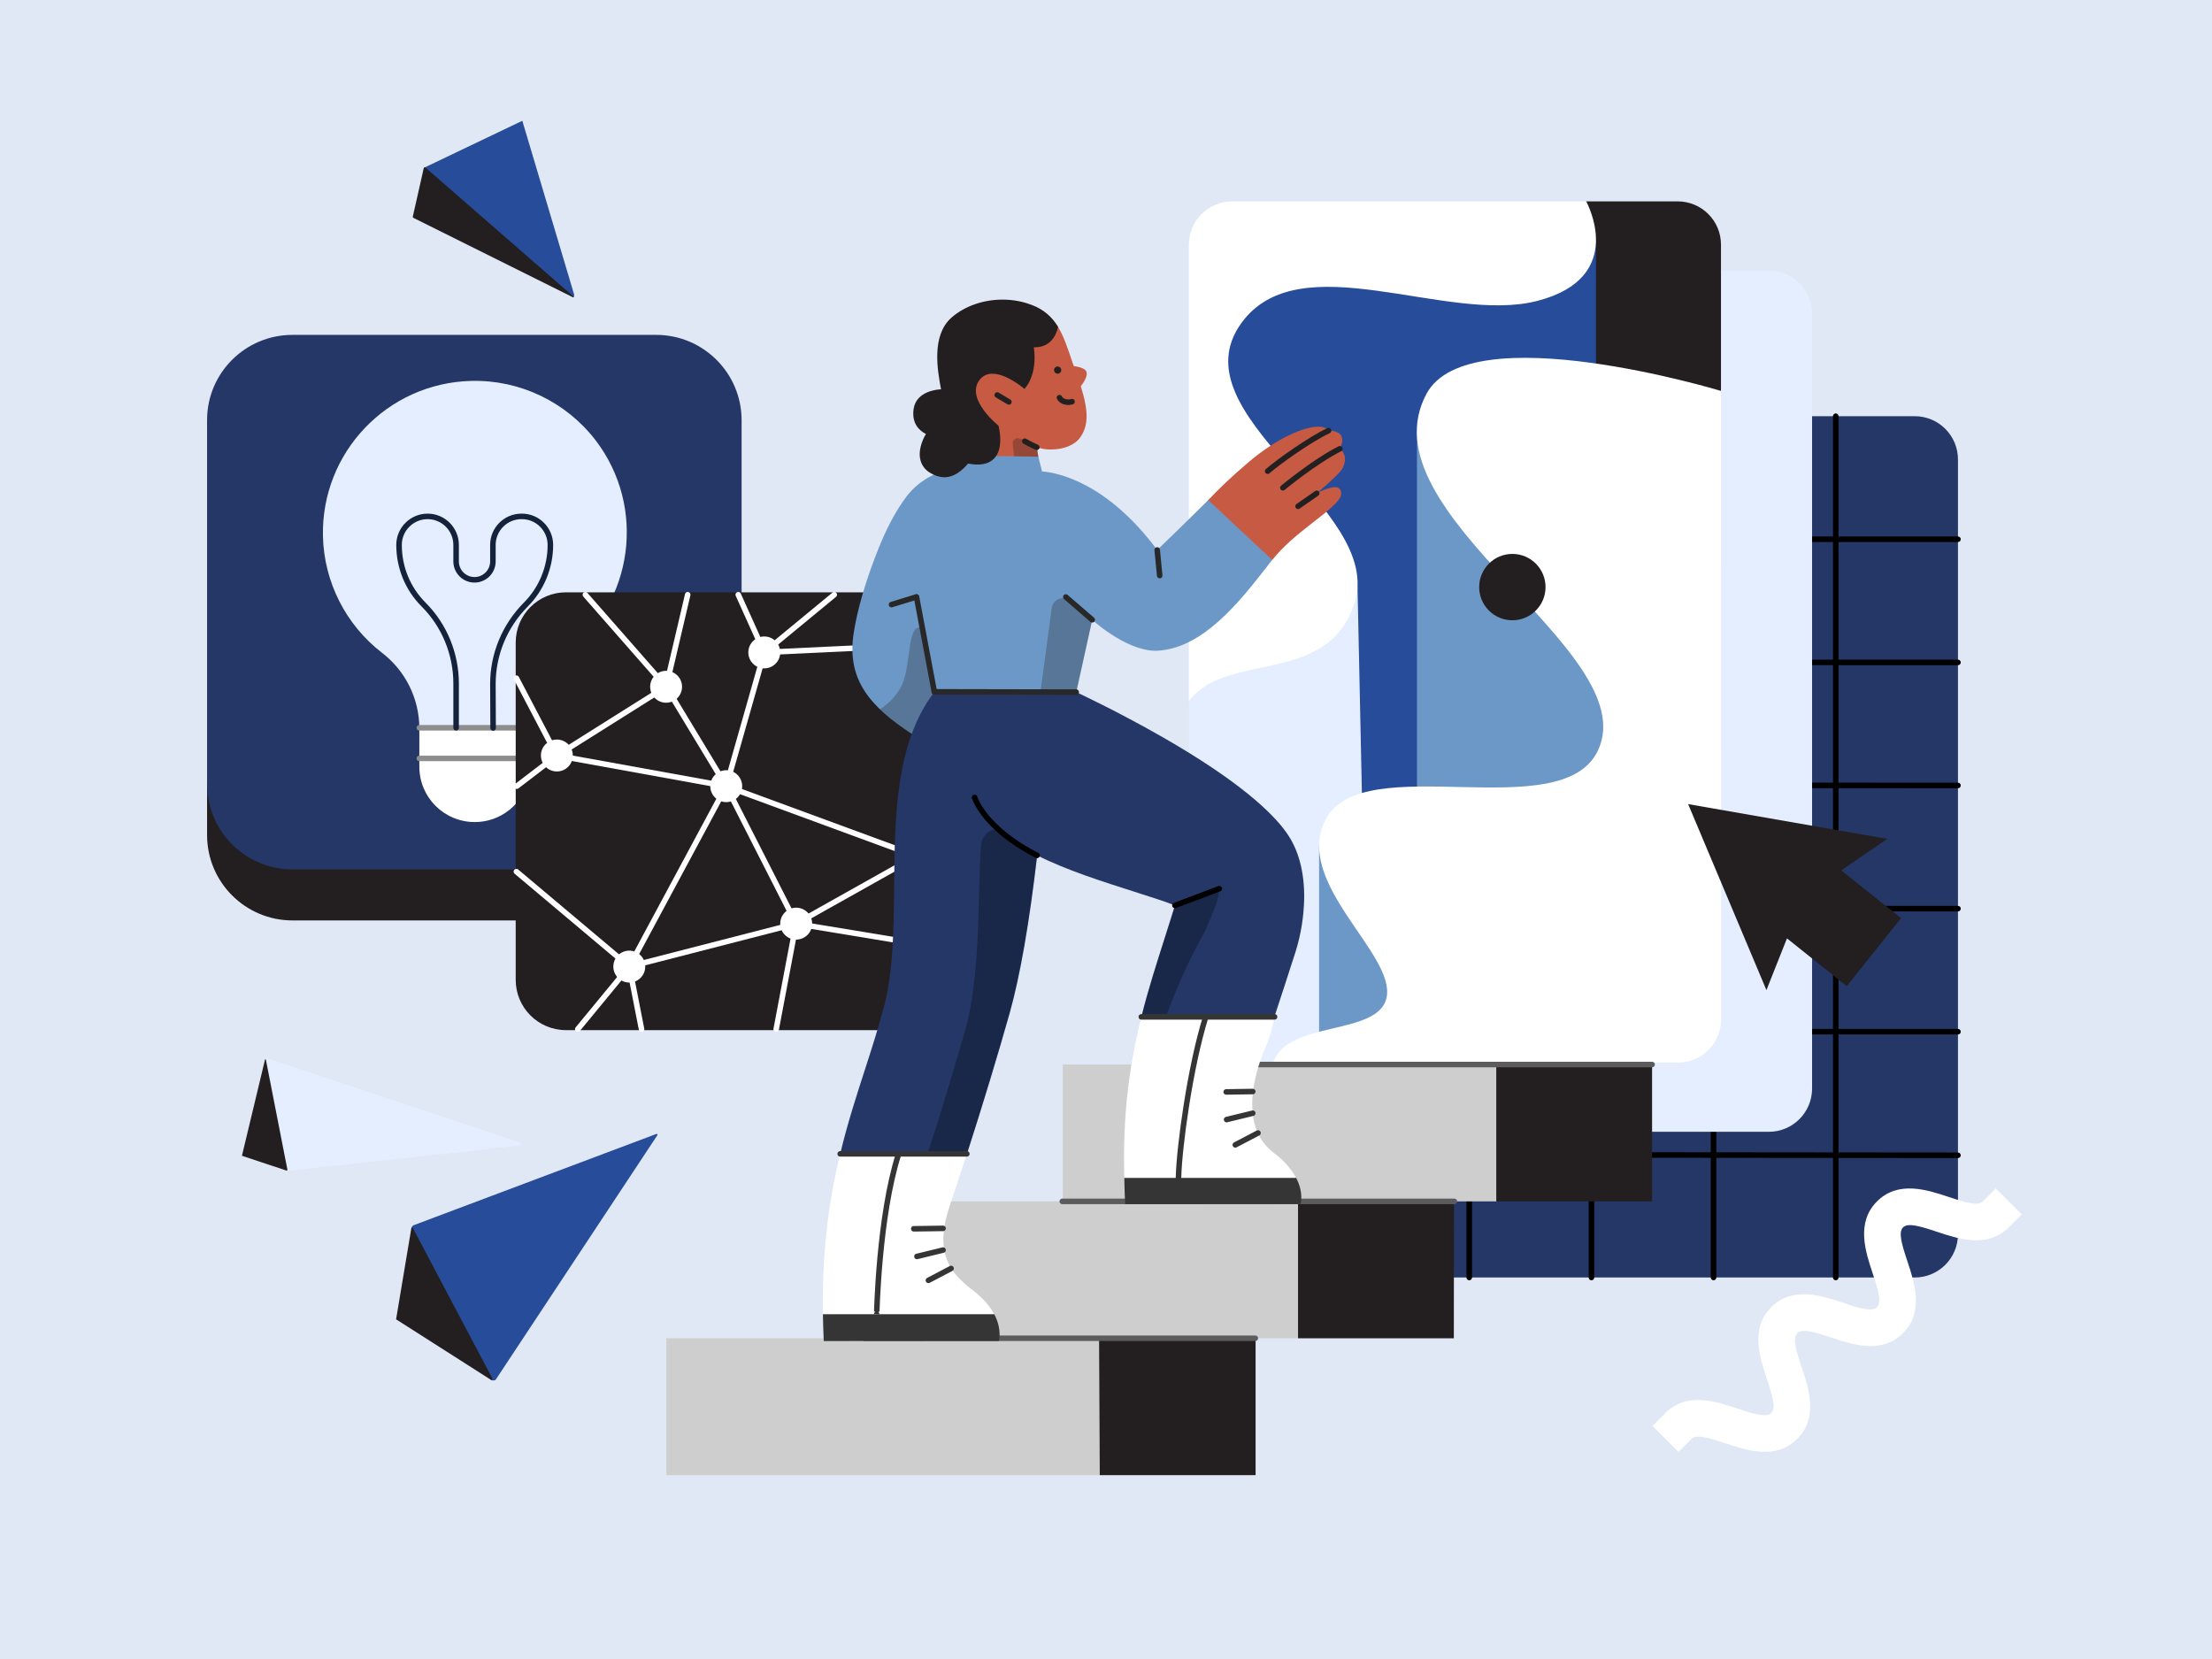 <svg xmlns="http://www.w3.org/2000/svg" height="1200" width="1600" version="1.1" xmlns:xlink="http://www.w3.org/1999/xlink" xmlns:svgjs="http://svgjs.com/svgjs"><rect fill="#e0e7f5" width="1600" height="1200"></rect><g><path d="M1005.65 301.05H1384.95C1402.25 301.05 1416.25 315.05 1416.25 332.35V892.75C1416.25 910.05 1402.25 924.05 1384.95 924.05H1005.65C988.35 924.05 974.35 910.05 974.35 892.75V332.35C974.35 315.05 988.35 301.05 1005.65 301.05Z" fill="#243767" opacity="1" stroke-width="4" stroke="none"></path><path d="M1151.15 301.05V924.05" stroke="#000000" stroke-width="4" stroke-linecap="round" stroke-linejoin="round" opacity="1" fill="none"></path><path d="M1062.75 301.05V924.05" stroke="#000000" stroke-width="4" stroke-linecap="round" stroke-linejoin="round" opacity="1" fill="none"></path><path d="M1239.45 301.05V924.05" stroke="#000000" stroke-width="4" stroke-linecap="round" stroke-linejoin="round" opacity="1" fill="none"></path><path d="M1327.85 301.05V924.05" stroke="#000000" stroke-width="4" stroke-linecap="round" stroke-linejoin="round" opacity="1" fill="none"></path><path d="M974.35 746.25H1416.25" stroke="#000000" stroke-width="4" stroke-linecap="round" stroke-linejoin="round" opacity="1" fill="none"></path><path d="M974.35 835.25L1416.25 835.65" stroke="#000000" stroke-width="4" stroke-linecap="round" stroke-linejoin="round" opacity="1" fill="none"></path><path d="M974.35 567.95L1416.25 568.15" stroke="#000000" stroke-width="4" stroke-linecap="round" stroke-linejoin="round" opacity="1" fill="none"></path><path d="M974.65 657.25H1416.25" stroke="#000000" stroke-width="4" stroke-linecap="round" stroke-linejoin="round" opacity="1" fill="none"></path><path d="M974.35 479.05L1416.25 479.15" stroke="#000000" stroke-width="4" stroke-linecap="round" stroke-linejoin="round" opacity="1" fill="none"></path><path d="M974.35 390.05H1416.25" stroke="#000000" stroke-width="4" stroke-linecap="round" stroke-linejoin="round" opacity="1" fill="none"></path></g><g><path d="M957.13 195.66H1279.43C1296.73 195.66 1310.73 209.66 1310.73 226.96V787.36C1310.73 804.66 1296.73 818.66 1279.43 818.66H957.13C939.83 818.66 925.83 804.66 925.83 787.36V226.96C925.83 209.66 939.93 195.66 957.13 195.66Z" fill="#e5eeff" opacity="1" stroke-width="4" stroke="none"></path><path d="M1123.43 184.26L1147.33 145.66H1213.53C1230.83 145.66 1244.83 159.66 1244.83 176.96V282.66L1217.43 317.66 1123.53 291.06 1123.43 184.26Z" fill="#231f20" opacity="1" stroke-width="4" stroke="none"></path><path d="M1154.43 174.36V262.86L1102.73 634.26 920.93 602.66 888.13 400.66 879.33 195.66 974.93 171.96 1154.43 174.36Z" fill="#264c9a" opacity="1" stroke-width="4" stroke="none"></path><path d="M879.33 463.06L859.93 507.16V737.36C859.93 754.66 873.93 768.66 891.23 768.66H920.93L988.73 743.66 981.93 424.66 879.33 463.06Z" fill="#e5eeff" opacity="1" stroke-width="4" stroke="none"></path><path d="M891.23 145.66C873.93 145.66 859.93 159.66 859.93 176.96V507.16C886.93 470.66 960.93 496.66 979.93 435.66 1001.23 367.26 849.73 300.26 897.93 233.66 939.93 175.66 1045.93 234.66 1111.93 217.66 1177.93 200.66 1147.33 145.66 1147.33 145.66H891.23Z" fill="#ffffff" opacity="1" stroke-width="4" stroke="none"></path><path d="M954.13 611.16V760.46H1039.93L972.03 615.66 954.13 611.16Z" fill="#6c98c7" opacity="1" stroke-width="4" stroke="none"></path><path d="M1024.93 311.66V602.66H1187.63V423.66L1024.93 311.66Z" fill="#6c98c7" opacity="1" stroke-width="4" stroke="none"></path><path d="M920.93 768.66H1213.63C1230.93 768.66 1244.93 754.66 1244.93 737.36L1244.83 282.76C1244.83 282.76 1062.93 227.66 1031.93 284.66 984.63 371.66 1189.53 470.36 1155.93 542.66 1129.93 598.66 985.83 541.06 958.93 592.66 934.93 638.66 1009.73 689.86 1002.93 721.66 996.93 749.66 930.93 737.66 920.93 768.66Z" fill="#ffffff" opacity="1" stroke-width="4" stroke="none"></path><path d="M1093.93 448.66C1107.18 448.66 1117.93 437.91 1117.93 424.66 1117.93 411.41 1107.18 400.66 1093.93 400.66 1080.68 400.66 1069.93 411.41 1069.93 424.66 1069.93 437.91 1080.68 448.66 1093.93 448.66Z" fill="#231f20" opacity="1" stroke-width="4" stroke="none"></path></g><g><path d="M482 968H625.4L649.4 940.8H884.2L795 968 858.4 1020.3 795.5 1067H482V968Z" fill="#cecece" opacity="1" stroke-width="4" stroke="none"></path><path d="M794.9 950.6L908.2 954.7V1067H795.5L794.9 950.6Z" fill="#231f20" opacity="1" stroke-width="4" stroke="none"></path><path d="M625.4 869H768.8L798.3 835.2 1015.4 832.7 938.9 869 995.3 927.2 938.9 968H625.4V869Z" fill="#cecece" opacity="1" stroke-width="4" stroke="none"></path><path d="M938.9 855.9L1051.7 853.9 1051.6 968H938.9V855.9Z" fill="#231f20" opacity="1" stroke-width="4" stroke="none"></path><path d="M768.8 770H1082.3L1161.7 818 1082.3 869H1035.6 1022 783.2 768.8V770Z" fill="#cecece" opacity="1" stroke-width="4" stroke="none"></path><path d="M1195 770H1082.3V869H1195V770Z" fill="#231f20" opacity="1" stroke-width="4" stroke="none"></path><path d="M908 968H625.4" stroke="#5c5c5c" stroke-width="4" stroke-linecap="round" stroke-linejoin="round" opacity="1" fill="none"></path><path d="M1052 869H768.4" stroke="#5c5c5c" stroke-width="4" stroke-linecap="round" stroke-linejoin="round" opacity="1" fill="none"></path><path d="M1195 770H860" stroke="#5c5c5c" stroke-width="4" stroke-linecap="round" stroke-linejoin="round" opacity="1" fill="none"></path></g><g><path d="M1462.4 878.4L1453 887.8C1437.6 903.2 1416.5 896.1 1401.1 891 1388.9 886.9 1380 884.3 1376.5 887.8 1373 891.3 1375.6 900.2 1379.7 912.4 1384.8 927.8 1391.9 948.9 1376.5 964.3 1361.1 979.7 1340 972.6 1324.6 967.5 1312.4 963.4 1303.5 960.8 1300 964.3 1296.5 967.8 1299.1 976.7 1303.2 988.9 1308.3 1004.3 1315.4 1025.4 1300 1040.8 1284.6 1056.2 1263.5 1049.1 1248.1 1044 1235.9 1039.9 1227 1037.3 1223.5 1040.8L1214.1 1050.2 1195.3 1031.4 1204.7 1022C1220.1 1006.6 1241.2 1013.7 1256.6 1018.8 1268.8 1022.9 1277.7 1025.5 1281.2 1022 1284.7 1018.5 1282.1 1009.6 1278 997.4 1272.9 982 1265.8 960.9 1281.2 945.5 1296.6 930.1 1317.7 937.2 1333.1 942.3 1345.3 946.4 1354.2 949 1357.7 945.5 1361.2 942 1358.6 933.1 1354.5 920.9 1349.4 905.5 1342.3 884.4 1357.7 869 1373.1 853.6 1394.2 860.7 1409.6 865.8 1421.8 869.9 1430.7 872.5 1434.2 869L1443.6 859.6 1462.4 878.4Z" fill="#ffffff" opacity="1" stroke-width="4" stroke="none"></path></g><g><path d="M305.1 135.27L414.8 214.97C415.2 214.57 415.4 213.57 415.2 212.77L377.8 87.37 307.1 121.17C306.3 121.47 304.5 134.67 305.1 135.27Z" fill="#264c9a" opacity="1" stroke-width="4" stroke="none"></path><path d="M414.5 215.07L299 157.57C298.7 157.37 298.5 157.07 298.6 156.67L306.5 121.67C306.6 121.07 307.3 120.87 307.8 121.27L414.9 214.57C415.1 214.87 414.8 215.27 414.5 215.07Z" fill="#231f20" opacity="1" stroke-width="4" stroke="none"></path></g><g><path d="M211.55 279.14H474.65C508.66 279.14 514.15 299.42 514.15 333.59L536.42 567.09V604C536.42 638.01 508.81 665.77 474.65 665.77H211.55C177.54 665.77 149.78 638.17 149.78 604V567.09L187.61 341.98C187.61 307.81 177.39 279.14 211.55 279.14Z" fill="#231f20" opacity="1" stroke-width="4" stroke="none"></path><path d="M211.55 242.23H474.65C508.66 242.23 536.42 269.83 536.42 304V567.09C536.42 601.1 508.81 628.86 474.65 628.86H211.55C177.54 628.86 149.78 601.26 149.78 567.09V303.85C149.78 269.83 177.39 242.23 211.55 242.23Z" fill="#243767" opacity="1" stroke-width="4" stroke="none"></path></g><g><path d="M340.78 275.52C280.08 277.05 232.22 327.35 233.6 387.89 234.36 420.92 250.11 451.96 276.26 472.14 293.23 485.13 303.17 505.16 303.32 526.42L309.13 538.65H373.96L383.59 526.42C383.59 505.32 393.37 485.29 410.19 472.44 458.35 435.6 467.68 366.79 430.83 318.48 409.43 290.65 375.94 274.6 340.78 275.52Z" fill="#e5eeff" opacity="1" stroke-width="4" stroke="none"></path><path d="M303.32 526.57V554.55C303.32 576.72 321.21 594.61 343.38 594.61 365.55 594.61 383.43 576.72 383.43 554.55V526.57H303.32Z" fill="#ffffff" opacity="1" stroke-width="4" stroke="none"></path><path d="M303.32 526.42H383.59" stroke="#8d8d8d" stroke-width="4" stroke-linecap="round" stroke-linejoin="round" opacity="1" fill="none"></path><path d="M303.32 548.59H383.43" stroke="#8d8d8d" stroke-width="4" stroke-linecap="round" stroke-linejoin="round" opacity="1" fill="none"></path><path d="M329.92 526.42V494.46C329.92 473.06 321.51 452.41 306.38 437.28 294.91 425.81 288.64 410.37 288.64 394.16 288.64 382.7 297.97 373.52 309.28 373.52 320.75 373.52 329.92 382.85 329.92 394.16V406.09C329.92 413.43 335.88 419.39 343.22 419.39 350.56 419.39 356.53 413.43 356.53 406.09V394.16C356.53 382.7 365.85 373.52 377.17 373.52H377.47C388.94 373.52 398.11 382.85 398.11 394.16 398.11 410.37 391.69 425.96 380.22 437.43 365.09 452.72 356.53 473.21 356.53 494.77L356.68 526.57" stroke="#15223b" stroke-width="4" stroke-linecap="round" stroke-linejoin="round" opacity="1" fill="none"></path></g><g><path d="M409.34 428.44H653.37C673.4 428.44 689.69 444.72 689.69 464.76V708.79C689.69 728.82 673.4 745.11 653.37 745.11H409.34C389.3 745.11 373.02 728.82 373.02 708.79V464.76C373.02 444.72 389.3 428.44 409.34 428.44Z" fill="#231f20" opacity="1" stroke-width="4" stroke="none"></path></g><g><path d="M408.84 430.18H659.17C678.53 430.18 694.24 445.9 694.24 465.25V709.37C694.24 728.72 678.53 744.44 659.17 744.44H408.84C389.48 744.44 373.77 728.72 373.77 709.37V465.25C373.77 445.9 389.48 430.18 408.84 430.18Z" fill="#231f20" opacity="1" stroke-width="4" stroke="none"></path><path d="M423.4 430.18L481.81 496.76 497.43 430.18" stroke="#ffffff" stroke-width="4" stroke-linecap="round" stroke-linejoin="round" opacity="1" fill="none"></path><path d="M402.8 546.47L481.81 496.76 525.31 568.67 402.8 546.47Z" stroke="#ffffff" stroke-width="4" stroke-linecap="round" stroke-linejoin="round" opacity="1" fill="none"></path><path d="M534.01 430.18L552.83 471.91 525.31 568.67 662.9 619.27 694.24 568.67" stroke="#ffffff" stroke-width="4" stroke-linecap="round" stroke-linejoin="round" opacity="1" fill="none"></path><path d="M603.43 430.18L552.83 471.91 694.24 465.25" stroke="#ffffff" stroke-width="4" stroke-linecap="round" stroke-linejoin="round" opacity="1" fill="none"></path><path d="M525.31 568.67L455.18 699.16 575.91 668.09 525.31 568.67Z" stroke="#ffffff" stroke-width="4" stroke-linecap="round" stroke-linejoin="round" opacity="1" fill="none"></path><path d="M373.51 490.55L402.8 546.47 373.77 568.67" stroke="#ffffff" stroke-width="4" stroke-linecap="round" stroke-linejoin="round" opacity="1" fill="none"></path><path d="M373.51 630.45L455.18 699.16 417.89 744.44" stroke="#ffffff" stroke-width="4" stroke-linecap="round" stroke-linejoin="round" opacity="1" fill="none"></path><path d="M464.05 744.44L455.18 699.16" stroke="#ffffff" stroke-width="4" stroke-linecap="round" stroke-linejoin="round" opacity="1" fill="none"></path><path d="M561.44 744.44L575.91 668.09 662.9 619.27 694.24 656.55" stroke="#ffffff" stroke-width="4" stroke-linecap="round" stroke-linejoin="round" opacity="1" fill="none"></path><path d="M575.91 668.09L694.24 687.62" stroke="#ffffff" stroke-width="4" stroke-linecap="round" stroke-linejoin="round" opacity="1" fill="none"></path><path d="M525.31 580.21C531.68 580.21 536.85 575.04 536.85 568.67 536.85 562.29 531.68 557.13 525.31 557.13 518.93 557.13 513.77 562.29 513.77 568.67 513.77 575.04 518.93 580.21 525.31 580.21Z" fill="#ffffff" opacity="1" stroke-width="4" stroke="none"></path><path d="M455.18 710.7C461.55 710.7 466.72 705.54 466.72 699.16 466.72 692.79 461.55 687.62 455.18 687.62 448.8 687.62 443.64 692.79 443.64 699.16 443.64 705.54 448.8 710.7 455.18 710.7Z" fill="#ffffff" opacity="1" stroke-width="4" stroke="none"></path><path d="M662.9 630.81C669.28 630.81 674.44 625.64 674.44 619.27 674.44 612.89 669.28 607.73 662.9 607.73 656.53 607.73 651.36 612.89 651.36 619.27 651.36 625.64 656.53 630.81 662.9 630.81Z" fill="#ffffff" opacity="1" stroke-width="4" stroke="none"></path><path d="M552.83 483.45C559.2 483.45 564.37 478.28 564.37 471.91 564.37 465.53 559.2 460.37 552.83 460.37 546.45 460.37 541.28 465.53 541.28 471.91 541.28 478.28 546.45 483.45 552.83 483.45Z" fill="#ffffff" opacity="1" stroke-width="4" stroke="none"></path><path d="M481.81 508.3C488.18 508.3 493.35 503.14 493.35 496.76 493.35 490.39 488.18 485.22 481.81 485.22 475.43 485.22 470.27 490.39 470.27 496.76 470.27 503.14 475.43 508.3 481.81 508.3Z" fill="#ffffff" opacity="1" stroke-width="4" stroke="none"></path><path d="M402.8 558.02C409.17 558.02 414.34 552.85 414.34 546.47 414.34 540.1 409.17 534.93 402.8 534.93 396.43 534.93 391.26 540.1 391.26 546.47 391.26 552.85 396.43 558.02 402.8 558.02Z" fill="#ffffff" opacity="1" stroke-width="4" stroke="none"></path><path d="M575.91 679.63C582.28 679.63 587.45 674.47 587.45 668.09 587.45 661.72 582.28 656.55 575.91 656.55 569.53 656.55 564.37 661.72 564.37 668.09 564.37 674.47 569.53 679.63 575.91 679.63Z" fill="#ffffff" opacity="1" stroke-width="4" stroke="none"></path></g><g><path d="M689.74 331.02V330.72C687.24 317.52 695.44 307.72 693.64 297.82L700.14 279.92 697.84 272.02C695.34 258.52 687.54 257.52 702.14 244.52 711.54 236.22 714.64 235.42 728.74 235.42 736.14 235.42 736.14 230.42 742.94 233.12 751.74 236.52 761.04 229.42 765.24 236.32 769.44 243.22 772.24 251.72 775.74 262.12L776.04 262.92 776.74 264.82C779.94 265.22 785.24 266.32 785.94 269.22 786.84 272.82 782.64 278.32 781.74 279.32 787.54 297.82 787.34 307.92 781.24 316.52 777.34 321.92 769.44 325.12 760.24 325.12 756.74 325.22 753.24 324.62 749.94 323.42L751.04 330.22 749.84 332.82 719.34 331.12 689.74 331.02Z" fill="#c65a42" opacity="1" stroke-width="4" stroke="none"></path><path d="M766.34 287.62C767.94 291.02 772.94 291.42 775.44 290.52" stroke="#222020" stroke-width="4" stroke-linecap="round" stroke-linejoin="round" opacity="1" fill="none"></path><path d="M765.04 265.12C766.54 265.12 767.64 266.32 767.64 267.72 767.64 269.12 766.44 270.32 765.04 270.32 763.54 270.32 762.44 269.12 762.44 267.72 762.34 266.32 763.54 265.12 765.04 265.12Z" fill="#231f20" opacity="1" stroke-width="4" stroke="none"></path><path d="M741.24 319.12C741.24 319.12 745.84 321.72 749.94 323.52" stroke="#222020" stroke-width="4" stroke-linecap="round" stroke-linejoin="round" opacity="1" fill="none"></path><path d="M721.34 285.72L729.74 290.72" stroke="#222020" stroke-width="4" stroke-linecap="round" stroke-linejoin="round" opacity="1" fill="none"></path><path d="M867.74 379.12L873.94 361.72C881.84 353.42 890.74 344.82 902.74 334.62 923.84 316.62 943.44 308.62 953.54 308.62 957.14 308.62 959.74 309.62 960.94 311.52 961.04 311.52 961.24 311.52 961.44 311.52 963.34 311.52 968.04 311.82 970.04 315.02 971.44 317.32 971.14 320.52 969.14 324.62 970.14 325.32 975.64 329.62 971.04 338.82 969.74 341.32 963.54 347.42 952.44 356.82 955.34 355.22 961.44 352.42 965.64 352.42 966.94 352.32 968.24 352.82 969.14 353.72 970.04 354.92 970.34 356.32 970.04 357.82 969.54 362.42 960.24 369.72 948.54 378.82 937.24 387.62 928.64 394.72 920.24 405.02L898.04 411.42 867.74 379.12Z" fill="#c65a42" opacity="1" stroke-width="4" stroke="none"></path><path d="M733.74 331.72L732.54 320.62C732.44 319.92 732.64 319.22 733.14 318.62 733.64 318.12 734.54 317.22 735.24 317.02 736.24 316.72 738.14 317.32 738.54 317.52 742.84 319.82 745.24 322.22 749.94 323.52L751.14 331.12 733.74 331.52V331.72Z" fill="#222020" opacity="0.3" stroke-width="4" stroke="none"></path><path d="M659.84 531.02C629.74 511.22 612.14 492.12 617.54 457.62 620.04 441.12 626.44 419.22 635.14 397.52 644.04 374.72 653.34 362.12 656.84 357.72 669.64 342.02 687.84 339.02 690.74 338.72 690.44 337.22 689.34 329.92 689.24 329.62V329.42L751.04 330.32 753.74 341.02H753.94C764.14 341.82 800.24 348.32 837.04 397.82 839.14 395.82 860.64 375.02 873.84 361.82L873.94 361.72 920.24 405.02 920.14 405.12C918.74 406.92 917.24 408.72 915.84 410.62 896.74 435.02 870.64 468.32 838.04 470.62 837.34 470.62 836.64 470.72 835.94 470.72 824.74 470.72 812.84 464.62 804.74 459.42 799.54 456.12 794.64 452.42 790.04 448.32L777.04 507.12H674.04C673.54 507.92 669.34 514.42 660.14 531.02L660.04 531.22 659.84 531.02Z" fill="#6c98c7" opacity="1" stroke-width="4" stroke="none"></path><path d="M659.54 530.82C651.44 525.42 643.84 520.02 636.64 513.22L636.44 513.02 636.64 512.92C642.94 508.92 648.14 503.42 651.74 496.82 654.94 490.92 656.14 481.82 657.24 473.82 658.64 463.02 659.94 453.72 665.44 453.72 665.64 453.72 665.74 453.72 665.94 453.72L667.04 453.92 675.54 499.12 676.04 500.32C675.94 500.42 666.24 511.72 659.94 531.02L659.74 531.12 659.54 530.82Z" fill="#282828" opacity="0.3" stroke-width="4" stroke="none"></path><path d="M683.04 345.22C679.44 345.12 675.94 344.02 672.84 342.02 669.14 339.92 666.54 336.42 665.64 332.22 663.84 324.12 668.84 315.32 669.74 313.92 664.84 311.42 659.34 306.22 660.84 295.82 662.74 282.72 678.54 281.62 680.64 281.62V281.42C678.14 267.92 673.54 242.82 688.14 229.82 697.54 221.52 711.04 216.72 725.14 216.72 732.54 216.72 739.84 218.02 746.64 220.72 754.44 223.62 761.04 229.12 765.24 236.32V236.42 236.52C765.24 236.62 763.14 251.22 748.44 251.22 748.04 251.22 747.64 251.22 747.8 251.26 749.24 261.52 747.54 269.02 745.64 273.62 744.64 276.42 743.04 278.92 741.14 281.22L741.04 281.32 740.94 281.22C740.84 281.12 728.24 270.32 717.84 270.32 714.04 270.22 710.34 272.02 708.24 275.22 698.44 288.92 722.24 307.92 722.24 307.92 722.24 307.92 726.24 322.52 720.04 330.52 717.24 334.12 712.94 336.02 707.14 336.02 704.84 336.02 702.54 335.72 700.24 335.32 699.24 336.12 692.74 345.22 683.04 345.22Z" fill="#231f20" opacity="1" stroke-width="4" stroke="none"></path><path d="M790.04 448.32L770.94 431.82" stroke="#282828" stroke-width="4" stroke-linecap="round" stroke-linejoin="round" opacity="1" fill="none"></path><path d="M837.04 397.82L838.84 416.32" stroke="#282828" stroke-width="4" stroke-linecap="round" stroke-linejoin="round" opacity="1" fill="none"></path><path d="M960.94 311.52C947.94 317.52 924.94 333.82 916.94 340.82" stroke="#222020" stroke-width="4" stroke-linecap="round" stroke-linejoin="round" opacity="1" fill="none"></path><path d="M969.14 324.62C951.14 333.62 927.94 352.82 927.94 352.82" stroke="#222020" stroke-width="4" stroke-linecap="round" stroke-linejoin="round" opacity="1" fill="none"></path><path d="M952.44 356.82L938.94 366.22" stroke="#222020" stroke-width="4" stroke-linecap="round" stroke-linejoin="round" opacity="1" fill="none"></path><path d="M751.64 507.62L760.74 439.82C761.24 435.72 764.74 432.72 768.84 432.72 770.74 432.72 772.64 433.42 774.04 434.72L790.04 448.32 776.94 507.62H751.64Z" fill="#282828" opacity="0.3" stroke-width="4" stroke="none"></path><path d="M608.14 834.92L607.74 834.62C613.04 812.42 619.44 792.82 625.64 773.62 630.84 757.62 635.64 742.52 639.74 726.82 646.14 701.92 646.44 672.42 646.74 641.22 647.24 590.22 647.74 537.42 675.74 500.52L675.84 500.42 778.44 500.62C778.84 500.82 807.84 514.22 841.14 533.32 896.84 565.22 920.34 588.12 930.14 601.72 939.24 614.22 943.64 630.62 943.34 650.42 943.04 663.12 941.04 675.62 937.34 687.72 930.74 708.22 926.14 722.42 922.34 733.82L921.94 735.52 919.14 738.42 826.04 736.72 825.64 735.52C830.64 715.12 837.24 695.12 843.44 675.52 845.74 668.42 847.84 661.62 849.94 654.92 842.34 651.92 832.04 648.72 820.24 644.92 798.34 637.92 771.04 629.32 750.24 618.72 744.54 667.82 737.84 706.22 730.34 732.82 721.34 764.72 710.94 798.82 699.44 834.62L698.54 835.62 608.54 835.12 608.14 834.92Z" fill="#243767" opacity="1" stroke-width="4" stroke="none"></path><path d="M825.64 736.22L825.54 735.52C830.54 715.12 837.14 695.12 843.34 675.52 845.64 668.32 847.84 661.62 849.84 654.92L880.54 643.22C885.04 644.72 874.14 666.82 872.64 671.32 872.44 671.82 872.24 672.32 871.94 672.82 860.64 693.12 851.04 714.22 843.14 736.02V736.12L826.84 736.72 825.64 736.22Z" fill="#000000" opacity="0.3" stroke-width="4" stroke="none"></path><path d="M670.64 835.02L670.74 834.72C670.84 834.52 678.44 813.12 697.74 746.72 706.54 716.42 707.44 676.92 708.24 645.32 708.54 631.72 708.84 620.02 709.64 611.02 710.14 605.62 714.74 599.72 720.14 600.22 721.84 600.42 723.74 601.62 725.14 602.52 732.54 609.62 750.04 618.72 750.04 618.72 745.54 657.62 740.24 689.82 734.54 714.82 733.04 721.32 731.54 727.32 730.04 732.82 721.04 764.72 710.74 798.82 699.24 834.62L698.64 835.22 670.54 834.92 670.64 835.02Z" fill="#000000" opacity="0.3" stroke-width="4" stroke="none"></path><path d="M675.84 500.42L662.94 431.82" stroke="#282828" stroke-width="4" stroke-linecap="round" stroke-linejoin="round" opacity="1" fill="none"></path><path d="M644.84 437.32L662.74 431.82" stroke="#282828" stroke-width="4" stroke-linecap="round" stroke-linejoin="round" opacity="1" fill="none"></path><path d="M675.84 500.42L778.44 500.62" stroke="#282828" stroke-width="4" stroke-linecap="round" stroke-linejoin="round" opacity="1" fill="none"></path><path d="M750.14 618.72C722.64 604.72 708.94 587.82 704.94 576.82" stroke="#000000" stroke-width="4" stroke-linecap="round" stroke-linejoin="round" opacity="1" fill="none"></path><path d="M849.84 654.92L881.94 642.82" stroke="#000000" stroke-width="4" stroke-linecap="round" stroke-linejoin="round" opacity="1" fill="none"></path><path d="M596.14 952.02L595.24 950.62C594.54 909.62 598.44 873.02 607.64 834.92L607.74 834.62H699.34L699.24 834.92C695.34 847.12 691.14 859.62 687.04 871.92 676.24 904.22 685.14 919.12 702.94 932.72 710.34 938.32 715.74 944.22 719.14 950.62V951.32L596.14 952.02Z" fill="#ffffff" opacity="1" stroke-width="4" stroke="none"></path><path d="M595.84 970.02V969.82C595.54 963.52 595.34 957.12 595.24 950.82V950.62H719.14L719.24 950.72C724.94 961.62 722.54 969.92 722.54 969.92L595.84 970.02Z" fill="#353535" opacity="1" stroke-width="4" stroke="none"></path><path d="M813.84 871.02V870.82C813.54 864.52 813.34 858.32 813.24 852.02L814.04 851.32 936.94 851.62 937.54 852.02C943.24 862.92 940.74 870.92 940.74 870.92L813.84 871.02Z" fill="#353535" opacity="1" stroke-width="4" stroke="none"></path><path d="M813.24 852.02L813.14 848.62C812.34 806.62 816.34 772.92 825.54 735.72V735.77H921.94L919.39 746.51C916.54 755.98 913.84 759.72 910.14 771.82 905.24 788.02 900.04 817.62 921.04 833.62 928.44 839.22 933.94 845.32 937.34 851.72L937.44 852.02H813.24Z" fill="#ffffff" opacity="1" stroke-width="4" stroke="none"></path><path d="M682.14 888.52L660.94 888.82" stroke="#353535" stroke-width="4" stroke-linecap="round" stroke-linejoin="round" opacity="1" fill="none"></path><path d="M682.14 904.22L663.24 908.82" stroke="#353535" stroke-width="4" stroke-linecap="round" stroke-linejoin="round" opacity="1" fill="none"></path><path d="M687.94 917.52L671.54 926.12" stroke="#353535" stroke-width="4" stroke-linecap="round" stroke-linejoin="round" opacity="1" fill="none"></path><path d="M649.94 834.82C635.54 879.82 634.14 950.82 634.14 950.65" stroke="#353535" stroke-width="4" stroke-linecap="round" stroke-linejoin="round" opacity="1" fill="none"></path><path d="M699.34 834.62H607.74" stroke="#353535" stroke-width="4" stroke-linecap="round" stroke-linejoin="round" opacity="1" fill="none"></path><path d="M906.14 789.52L886.94 789.82" stroke="#353535" stroke-width="4" stroke-linecap="round" stroke-linejoin="round" opacity="1" fill="none"></path><path d="M906.14 805.22L887.24 809.82" stroke="#353535" stroke-width="4" stroke-linecap="round" stroke-linejoin="round" opacity="1" fill="none"></path><path d="M909.94 819.52L893.54 828.12" stroke="#353535" stroke-width="4" stroke-linecap="round" stroke-linejoin="round" opacity="1" fill="none"></path><path d="M872.14 735.52C860.84 771.52 852.94 829.82 852.44 851.82" stroke="#353535" stroke-width="4" stroke-linecap="round" stroke-linejoin="round" opacity="1" fill="none"></path><path d="M825.54 735.52H921.94" stroke="#353535" stroke-width="4" stroke-linecap="round" stroke-linejoin="round" opacity="1" fill="none"></path></g><g><path d="M191.6 766.6L207.2 846.7C208 846.9 208.5 846.9 209.1 846.9L375.8 828.6C377 828.5 377.2 826.7 376 826.3L194.7 765.9C193.5 765.5 191.9 765.2 191.6 766.6Z" fill="#e5eeff" opacity="1" stroke-width="4" stroke="none"></path><path d="M191.7 766.4L175 836 207.2 846.7C207.6 846.8 207.9 846.5 207.9 846.1L192.3 766.4C192.2 766.1 191.7 766.1 191.7 766.4Z" fill="#231f20" opacity="1" stroke-width="4" stroke="none"></path></g><g><path d="M297.9 890L355 998C355.9 998.7 358.1 998.7 358.6 997.9L475.5 821.1C475.8 820.6 475.3 820 474.8 820.2L299.3 886.2C298.5 886.4 296.8 888.2 297.9 890Z" fill="#264c9a" opacity="1" stroke-width="4" stroke="none"></path><path d="M298.7 888.4L356.1 997C356.5 997.7 355.7 998.5 355 998L286.5 954.3 297.5 888.6C297.6 888 298.4 887.8 298.7 888.4Z" fill="#231f20" opacity="1" stroke-width="4" stroke="none"></path></g><g><path d="M1365.12 606.78L1221.08 581.63 1277.71 716.17 1292.56 678.75 1335.82 713.3 1375.12 664.1 1331.86 629.55 1365.12 606.78Z" fill="#231f20" opacity="1" stroke-width="4" stroke="none"></path></g></svg>